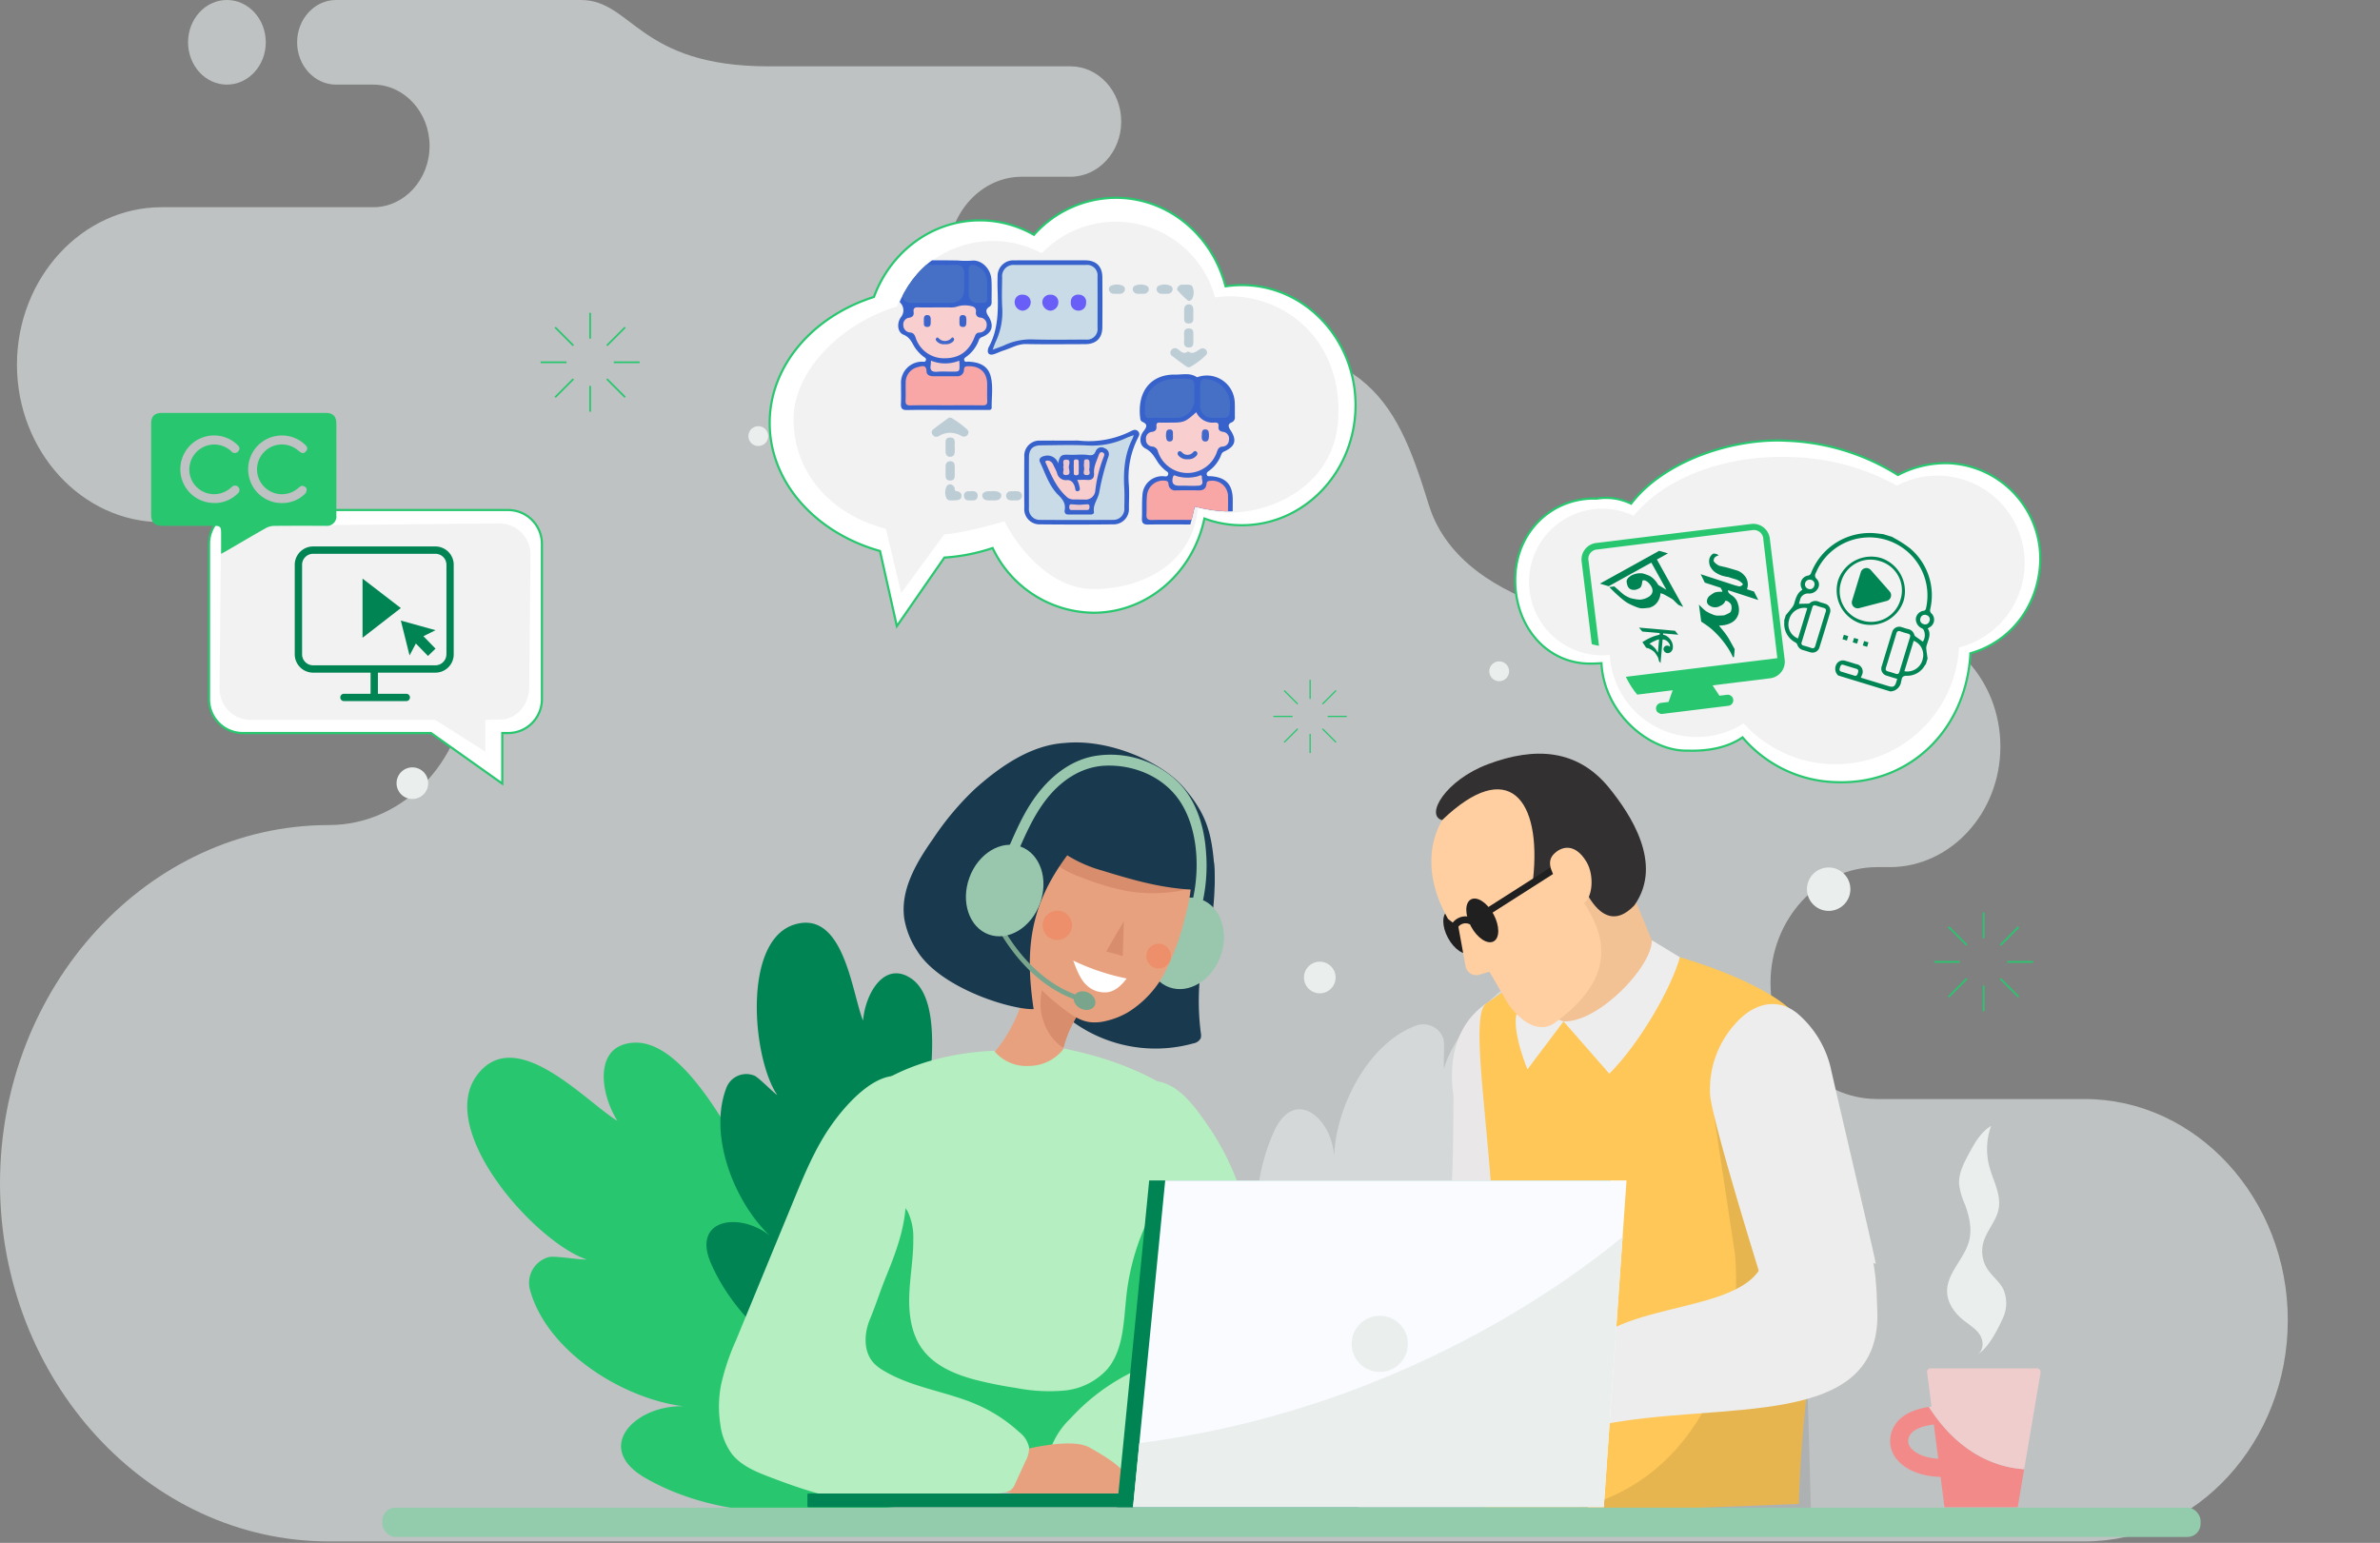 <svg xmlns="http://www.w3.org/2000/svg" xmlns:xlink="http://www.w3.org/1999/xlink" width="546" height="354" viewBox="0 0 546 354"><rect x="0" y="0" width="546" height="354" fill="#808080" stroke="none"/><defs><clipPath id="a"><path d="M107.742,21.938a19.01,19.01,0,0,0-28.4-16.53A50.3,50.3,0,0,0,56.065,0c-14.7,0-27.455,5.674-33.783,13.976a15.967,15.967,0,1,0-6.315,30.632,16.091,16.091,0,0,0,2.159-.149A19.01,19.01,0,0,0,47.8,58.34,26.933,26.933,0,0,0,94.084,40.182,19.018,19.018,0,0,0,107.742,21.938Z" transform="translate(18.343 0) rotate(16)" fill="#f6f6f6"/></clipPath><clipPath id="b"><rect width="46.088" height="46.088" fill="#008454"/></clipPath><clipPath id="c"><path d="M0,38.477C.093,32.8,7.4,21.06,15.912,18.506c3.616-9.3,11.421-15.114,22.006-15.114,4.293,0,10.744,2.377,14.271,4.285A24.86,24.86,0,0,1,70.188,0C81.693,0,89.529,11.182,87.7,22.528c5.124-1.1,15.189,5.275,15.189,19.032s2.7,27.921-18.795,22.785c-2.453,11.182-6.426,20.4-18.354,20.4-9.622,0-18.449-4.1-22.605-12.081-1.552-3.474-7.3-5-11.018-4.765h-6.47l-7.67-1.362C7.471,58.977.965,57.846,0,38.477Z" fill="#edf2ef"/></clipPath></defs><g transform="translate(-147.489 -742.513)"><path d="M1599.116,292.932h47.632c25.636,0,46.611,22.839,46.611,50.753h0c0,27.914-20.974,50.754-46.611,50.754H1243.987c-41.512,0-75.476-36.984-75.476-82.184h0c0-45.2,33.964-82.183,75.476-82.183h0c17.551,0,31.912-15.637,31.912-34.749h0c0-19.113-14.361-34.75-31.912-34.75h-38.408c-18.249,0-33.177-16.257-33.177-36.128h0c0-19.871,14.93-36.128,33.177-36.128h48.567c7.1,0,12.916-6.33,12.916-14.066h0c0-7.736-5.812-14.065-12.916-14.065h-8.561c-4.9,0-8.914-4.368-8.914-9.707h0c0-5.339,4.013-9.708,8.914-9.708h56.179c11.831,0,13.149,15.22,43.033,15.22h69.3c6.4,0,11.633,5.7,11.633,12.666h0c0,6.965-5.235,12.665-11.633,12.665h-11.17c-9.27,0-16.854,8.26-16.854,18.353h0c0,10.093,7.584,18.353,16.854,18.353h33.622c45.4,0,51.811,12.919,59.762,38.614s49.247,27.766,49.247,27.766h56.466c13.97,0,25.4,12.446,25.4,27.658h0c0,15.213-11.429,27.658-25.4,27.658h-2.907c-13.437,0-24.431,11.972-24.431,26.6h0c0,14.631,10.994,26.6,24.431,26.6ZM1220.568,60.184c4.923,0,8.915-4.345,8.915-9.707s-3.992-9.708-8.915-9.708-8.914,4.346-8.914,9.708S1215.644,60.184,1220.568,60.184Z" transform="translate(-1021.022 701.742)" fill="#eaefee" fill-rule="evenodd" opacity="0.6"/><g transform="translate(182.161 772)"><g transform="translate(0 15.891)"><path d="M-330.214,88.517l.65,5.045a5.654,5.654,0,0,1-4.037-1.593,1.52,1.52,0,0,1-.289-1.569C-333.479,89.223-331.817,88.713-330.214,88.517Z" transform="translate(742.709 199.817)" fill="none"/><g transform="translate(293.282 58.798) rotate(-14)"><path d="M120.241,25.561a21.972,21.972,0,0,0-21.818-21.7,23.536,23.536,0,0,0-11.5,3.113A51.426,51.426,0,0,0,61.2.009C48.909-.264,33.115,5.567,25.978,15.678a13.226,13.226,0,0,0-7.917-.88C8.114,14.8,0,22.637,0,33.377S7.308,52.7,17.255,52.7a28.921,28.921,0,0,0,3.192-.206c1.024,11.76,12.024,19.893,20.43,19.366,4.5,0,9.066-.922,12.515-3.479A29.073,29.073,0,0,0,75.343,77.9c16.565,0,29.285-12.828,29.627-30.624C113.872,44.455,120.241,36.084,120.241,25.561Z" transform="translate(21.471 0) rotate(16)" fill="#fff" stroke="#28c76f" stroke-width="0.5"/><g transform="translate(4.186 4.441)"><path d="M113.5,23.112A20.026,20.026,0,0,0,83.581,5.7,52.984,52.984,0,0,0,59.063,0C43.574,0,30.139,5.977,23.473,14.723a16.821,16.821,0,1,0-6.653,32.27,16.953,16.953,0,0,0,2.275-.157A20.027,20.027,0,0,0,50.356,61.46,28.373,28.373,0,0,0,99.115,42.33,20.035,20.035,0,0,0,113.5,23.112Z" transform="translate(19.324 0) rotate(16)" fill="#f2f2f2"/><g transform="translate(3.598 1.148)" clip-path="url(#a)"><g transform="translate(20.567 22.992) rotate(7)"><path d="M39.669,0H3.823A3.827,3.827,0,0,0,0,3.823V31.854a3.827,3.827,0,0,0,3.823,3.823H17.136l-1.274,2.548H14.1a1.274,1.274,0,1,0,0,2.548h15.29a1.274,1.274,0,0,0,0-2.548H27.63l-1.274-2.548H39.669a3.827,3.827,0,0,0,3.823-3.823V3.823A3.827,3.827,0,0,0,39.669,0Zm2.189,31.3L1.6,31.308V3.9A2.154,2.154,0,0,1,3.924,1.513L39.742,1.44a2.17,2.17,0,0,1,2.246,2.47Z" transform="translate(0)" fill="#28c76f"/><path d="M14.113,1.494V13.943L13.386,13l-.139-.428-.129-.408-.189-.707q-.05-.11-.1-.214t-.1-.214l-.637-1.056-.528-.807q-.1-.11-.214-.244a2.474,2.474,0,0,0-.264-.264A3.938,3.938,0,0,1,9.82,9.91a3.7,3.7,0,0,1-.832.378,3.019,3.019,0,0,1-.911.139l-.518-.03a1.455,1.455,0,0,1-.588-.179q-.508-.2-.916-.393A4.708,4.708,0,0,1,5.328,9.4a6.957,6.957,0,0,1-.742-.8q-.453-.548-1.041-1.394a6.785,6.785,0,0,1-.533-1Q2.719,5.567,2.38,4.6T1.823,2.888Q1.6,2.141,1.494,1.733l1.076.418.847,2.34q.08.209.2.463a4.354,4.354,0,0,0,.319.553l-.01-.01.528.747-.01-.02a11.186,11.186,0,0,0,1.046.921,7.773,7.773,0,0,0,.866.583l-.01-.01a5.128,5.128,0,0,0,.866.264,4.473,4.473,0,0,0,.926.095,2.3,2.3,0,0,0,.827-.134,1.567,1.567,0,0,0,.578-.373A1.489,1.489,0,0,0,9.88,7a2.255,2.255,0,0,0,.11-.717A3.778,3.778,0,0,0,9.9,5.478a2.928,2.928,0,0,0-.234-.687,1.64,1.64,0,0,0-.344-.478.592.592,0,0,0-.4-.179q-.09,0-.309.309a3.082,3.082,0,0,1-.6.652.94.94,0,0,1-.563.224,3.635,3.635,0,0,1-.822-.085,1.692,1.692,0,0,1-.622-.274l.01.01a1.4,1.4,0,0,1-.737-1.275,3.767,3.767,0,0,1,.289-1.1.817.817,0,0,1,.254-.339,1.618,1.618,0,0,1,.388-.229A2.028,2.028,0,0,1,6.668,1.9a2.935,2.935,0,0,1,.473-.04,4.27,4.27,0,0,1,2.639.9l.349.369.428.5a3.412,3.412,0,0,1,.448.662,4.306,4.306,0,0,1,.309.767,5.692,5.692,0,0,1,.179.832,6.191,6.191,0,0,1,.06.857q.159.289.289.513t.254.433q.124.209.254.433t.3.513V1.494H1.464L0,0H15.527l1.484,1.494Z" transform="translate(3.555 9.361) rotate(-22)" fill="#008454"/><path d="M7.095,7.064l.134.32a1.141,1.141,0,0,1,.129.129,1.141,1.141,0,0,0,.129.129q.134.052.258.108T8,7.858h-.01l.474.124a3.292,3.292,0,0,1,1.846,1.464l-.01-.01a3.926,3.926,0,0,1,.773,2.258l-.031.217a2.708,2.708,0,0,1-.227,1.005,3.453,3.453,0,0,1-.639.975,5,5,0,0,1-1.047.856,6.481,6.481,0,0,1-1.449.66,1.579,1.579,0,0,0,.129.113,1.579,1.579,0,0,1,.129.113q.969.588,1.7,1.114a12.252,12.252,0,0,1,1.186.949l1.918,1.774.412,1.774-.227.1a14.9,14.9,0,0,0-2.052-1.9A22.941,22.941,0,0,0,8.466,17.82q-.732-.412-1.32-.7t-1.021-.459q-.433-.175-1.083-.382t-1.557-.454L1.774,12.261q.588.33,1.109.577a7.8,7.8,0,0,0,.975.392l-.01-.01.918.175.9.072a2.969,2.969,0,0,0,1.176-.175l1.124-.423a4.316,4.316,0,0,0,.454-.356,9.145,9.145,0,0,0,.67-.665l-.01.021A.884.884,0,0,0,9.24,11.3a2.192,2.192,0,0,0-.057-.48,2.109,2.109,0,0,0-.191-.51,1.1,1.1,0,0,0-.619-.6,1.684,1.684,0,0,0-.7-.217,1.617,1.617,0,0,0-.392.052,1.823,1.823,0,0,1-.139.665,2.286,2.286,0,0,1-.376.593l-.516.516a2.312,2.312,0,0,1-1.964.459,2.349,2.349,0,0,1-.552-.2,1.188,1.188,0,0,1-.505-.846l.01.01A1.607,1.607,0,0,1,3.568,9.5l.309-.433L4.3,8.569a2.652,2.652,0,0,1,.469-.294A5.894,5.894,0,0,1,5.62,7.93a1.6,1.6,0,0,0,.361-.124,1.126,1.126,0,0,0-.309-.4h.01L5.3,7.064H1.5L0,5.517H8.425l.227-.031.588-.031a.882.882,0,0,0,.325-.165,1.174,1.174,0,0,0,.284-.33l-.01.031a.57.57,0,0,1,.052-.113.57.57,0,0,0,.052-.113q-.031-.155-.629-.382a2.941,2.941,0,0,0-.675-.18,4.7,4.7,0,0,0-.645-.046l-1.031.021H6.208l-.588.1a1.937,1.937,0,0,0-.516.041H4.733a5.869,5.869,0,0,1-1.624-.232,3.439,3.439,0,0,1-1.418-.8V3.3a1.939,1.939,0,0,1-.335-.366,3.069,3.069,0,0,1-.469-.98,1.89,1.89,0,0,1-.072-.5,2.13,2.13,0,0,1,.036-.423,1.66,1.66,0,0,1,.1-.32A1.387,1.387,0,0,1,1.072.433,1.532,1.532,0,0,1,1.279.155L1.485.062,1.887,0h.247l.485.124a2.145,2.145,0,0,0-.6.541,1.028,1.028,0,0,0-.211.552l.072.505a1.4,1.4,0,0,0,.217.155q.165.1.361.217l.732.227.351.031L5.27,2.2l2.207-.062a3.655,3.655,0,0,1,2.073.516,3.107,3.107,0,0,1,.629.443,2.927,2.927,0,0,1,.474.567l-.01-.01a2.947,2.947,0,0,1,.526,1.712l-.01.155H12.87l1.537,1.547Z" transform="translate(29.082 5.026) rotate(25)" fill="#008454"/><path d="M5.655.834v.322a.062.062,0,0,0,.019,0,.062.062,0,0,1,.019,0,1.674,1.674,0,0,1,.714.181,3.442,3.442,0,0,1,.748.492,2.96,2.96,0,0,1,.728.956A2.716,2.716,0,0,1,8.14,3.959a1.409,1.409,0,0,1-.095.523,1.315,1.315,0,0,1-.253.411,1.162,1.162,0,0,1-.367.27,1.033,1.033,0,0,1-.442.1,1.012,1.012,0,0,1-.773-.395l-.15-.256-.033-.245.033-.228a.8.8,0,0,1,.07-.175.916.916,0,0,1,.1-.142l.228-.211.417-.067a.86.86,0,0,1,.589.228l.017.022q-.011-.1-.031-.209a1.628,1.628,0,0,0-.047-.2,1.322,1.322,0,0,0-.406-.606,1.963,1.963,0,0,0-.234-.2A2.621,2.621,0,0,0,6.5,2.413a1.758,1.758,0,0,0-.373-.136,1.69,1.69,0,0,0-.4-.047l-.089.006V7.673l-.389-.406-.206-.6A1.332,1.332,0,0,0,4.854,6.3q-.145-.211-.373-.484a2.532,2.532,0,0,0-.823-.778l-.345-.2.006.006Q3.208,4.8,3.1,4.748t-.22-.095a2.9,2.9,0,0,0-.823-.183l-.99-1.223q.284-.211.612-.442t.712-.47q.345-.211.642-.375t.553-.275q.234-.106.548-.225t.714-.253V.834h-4L0,0H8.3l.812.834ZM4.826,2.285a3.51,3.51,0,0,0-.375.133,3.416,3.416,0,0,0-.32.156l-.7.395q-.111.078-.225.153t-.22.153q-.05.033-.083.058l-.061.047-.061.047L2.7,3.492q.167.072.311.139a1.474,1.474,0,0,1,.245.139H3.247l.106.067.106.072.145.1.172.133q.145.117.311.27a2.457,2.457,0,0,1,.311.348L4.6,5.04q.111.153.222.314Z" transform="matrix(0.978, 0.208, -0.208, 0.978, 11.215, 20.47)" fill="#008454"/></g></g><g transform="translate(76.752 22.582) rotate(31)"><rect width="45.361" height="45.361" fill="none"/><g transform="translate(5.671 5.67)"><path d="M33.015,22.117a2.864,2.864,0,0,1-.076-.978c-.016-1.223.23-2.506-.915-3.429.151-.173.237-.268.319-.367a1.991,1.991,0,0,0-.535-3.2.916.916,0,0,1-.517-.811,14.09,14.09,0,0,0-8.468-12A25.807,25.807,0,0,0,18.648.137c-.19-.052-.382-.092-.574-.137H15.947C15.3.12,14.648.227,14,.362A14.431,14.431,0,0,0,2.723,13.334a.876.876,0,0,1-.511.808,2,2,0,0,0-.539,3.2c.083.1.17.194.251.286-.964,1.1-.861,2.407-.858,3.707a3.718,3.718,0,0,1-.346,1.223C.5,23.153.242,23.733,0,24.32v1.329a.567.567,0,0,1,.108.161,4.832,4.832,0,0,0,3.91,3.864.983.983,0,0,1,.508.363,1.814,1.814,0,0,0,1.6.779c.575-.017,1.152.006,1.727-.008a1.655,1.655,0,0,0,1.692-1.676q.022-4.152,0-8.3a1.647,1.647,0,0,0-1.7-1.669c-.465-.013-.931.022-1.394-.007a1.931,1.931,0,0,0-1.994.9.49.49,0,0,1-.25.2c-.682.231-1.368.449-2.074.678-.008-.158-.023-.331-.025-.5,0-.31-.021-.622.006-.93a1.915,1.915,0,0,1,1.364-1.461,2.263,2.263,0,0,0,1.781-1.764,1.8,1.8,0,0,0-.91-1.984c-.7-.378-.682-.856-.565-1.463.05-.26.061-.528.11-.789a13.326,13.326,0,0,1,26.4,1.244c.024.331.053.606-.344.818a2.074,2.074,0,0,0-1.2,2.169,2.307,2.307,0,0,0,1.981,1.793.939.939,0,0,1,.5.23,2.775,2.775,0,0,1,.622,2.633c-.68-.224-1.327-.429-1.968-.653a.724.724,0,0,1-.357-.258,1.834,1.834,0,0,0-1.816-.855c-.508.029-1.018,0-1.528.005a1.668,1.668,0,0,0-1.715,1.721q-.014,4.085,0,8.171a1.66,1.66,0,0,0,1.744,1.758c.813.011,1.626,0,2.507,0,0,.261,0,.544,0,.827-.006,1.02-.326,1.338-1.357,1.341-1.262,0-2.524,0-3.786,0H20.661c.021-.249.043-.423.05-.6a1.742,1.742,0,0,0-1.979-2.059c-.908,0-1.816-.017-2.723.005a1.7,1.7,0,0,0-1.642,1.6,2.074,2.074,0,0,0,1.182,2.1H28.041a2.567,2.567,0,0,0,1.71-2.927c-.012-.109.012-.222-.006-.33-.128-.742.143-1.072.914-1.3a4.622,4.622,0,0,0,3.2-3.4c.041-.143.1-.279.158-.418V24.32C33.681,23.587,33.31,22.867,33.015,22.117ZM5.921,20.179c.619.008,1.239.02,1.857-.005.538-.022.76.192.752.738-.019,1.371-.006,2.742-.006,4.113,0,1.327-.016,2.653.008,3.979.01.562-.179.82-.766.791-.617-.03-1.238-.011-1.857,0a.527.527,0,0,1-.611-.6q0-4.212,0-8.424C5.3,20.342,5.516,20.174,5.921,20.179Zm-1.68,1.148V28.6a3.432,3.432,0,0,1-3.192-3.329A3.562,3.562,0,0,1,4.241,21.327Zm.031-5.373A1.006,1.006,0,0,1,3.2,17.029a1.082,1.082,0,0,1-.055-2.164A1.014,1.014,0,0,1,4.272,15.954Zm26.521,1.073a1,1,0,0,1-1.044-1.1A1.021,1.021,0,0,1,30.9,14.866,1,1,0,0,1,31.911,16,1,1,0,0,1,30.792,17.027ZM19.015,32.982c-.485-.019-.971,0-1.456,0-.507,0-1.015-.012-1.522,0-.616.017-.643-.379-.644-.838,0-.438.035-.805.61-.8,1.015.008,2.03.014,3.045,0,.613-.009.644.372.65.835C19.7,32.664,19.6,33.005,19.015,32.982Zm9.062-3.191c-.641-.009-1.283-.014-1.924,0-.485.009-.666-.22-.662-.689.013-1.371,0-2.742,0-4.113,0-1.349.017-2.7-.008-4.046-.011-.582.224-.8.789-.768.6.028,1.194.014,1.791,0,.433-.007.661.164.661.622q-.006,4.178,0,8.358C28.728,29.6,28.515,29.8,28.076,29.791Zm1.7-1.137v-7.3a3.478,3.478,0,0,1,3.193,3.295A3.61,3.61,0,0,1,29.778,28.654Z" transform="translate(0 0)" fill="#008555"/><path d="M15.739,7.846A8.024,8.024,0,0,0,7.929,0,8.013,8.013,0,0,0,0,7.809a8.021,8.021,0,0,0,7.809,7.93A8.012,8.012,0,0,0,15.739,7.846ZM.763,7.814A6.976,6.976,0,0,1,7.836.763a6.969,6.969,0,0,1,7.14,7.073,6.975,6.975,0,0,1-7.163,7.141A6.969,6.969,0,0,1,.763,7.814Z" transform="translate(9.141 5.382)" fill="#008555"/><path d="M1.054,0H0V1.06H1.054Z" transform="translate(14.054 24.721)" fill="#008555"/><path d="M0,1.061H1.035V0H0Z" transform="translate(16.505 24.722)" fill="#008555"/><path d="M1.042,1.061V0H0V1.061Z" transform="translate(18.92 24.735)" fill="#008555"/><path d="M7.618,3.629,2.049.2A1.344,1.344,0,0,0,0,1.347V8.2A1.345,1.345,0,0,0,2.049,9.347L7.618,5.919A1.344,1.344,0,0,0,7.618,3.629Z" transform="translate(13.568 8.501)" fill="#008555"/></g></g></g></g><g transform="translate(0 49.359)"><path d="M-305.262,24.762h-60.863a7.753,7.753,0,0,0-7.748,7.752V68.176a7.753,7.753,0,0,0,7.748,7.752h43.171L-306.6,87.537V75.929h1.337a7.753,7.753,0,0,0,7.752-7.752V32.514A7.753,7.753,0,0,0-305.262,24.762Z" transform="translate(387.16 -2.477)" fill="#fff" stroke="#28c76f" stroke-width="0.5"/><path d="M-309.488,24.946-366,25.49a7.149,7.149,0,0,0-7.265,7.023L-373.559,63a7.149,7.149,0,0,0,7.264,7.023h42.216l11.483,7.272V70.023l3.339-.082c4.013,0,6.746-3.608,6.746-7.486l.289-30.486A7.15,7.15,0,0,0-309.488,24.946Z" transform="translate(389.254 0.416)" fill="#f2f2f2"/><path d="M543.063,168.264c0-1.756.005-3.295,0-4.833-.006-1.366-.24-1.6-1.58-1.606-3.976,0-7.953,0-11.93,0-1.76,0-2.535-.773-2.536-2.522q-.006-10.464,0-20.928c0-1.691.772-2.448,2.487-2.449q18.754,0,37.509,0c1.716,0,2.483.755,2.484,2.45q.008,10.515,0,21.029a2.149,2.149,0,0,1-2.437,2.418c-3.943.008-7.886-.019-11.828.026a4.1,4.1,0,0,0-1.89.5c-3.05,1.717-6.064,3.5-9.091,5.26C543.932,167.791,543.608,167.963,543.063,168.264Zm-1.538-11.682a7.048,7.048,0,0,0,.707,0,7.535,7.535,0,0,0,4.659-2.183,1.01,1.01,0,1,0-1.347-1.5c-.234.192-.462.394-.706.573a5.741,5.741,0,0,1-6.709.029,5.639,5.639,0,0,1-2.1-6.271,5.71,5.71,0,0,1,9.383-2.494,1,1,0,0,0,1.593-.006c.472-.546.259-1.069-.222-1.5a9.844,9.844,0,0,0-1.019-.825,7.747,7.747,0,1,0-4.24,14.186Zm15.511.027a7.363,7.363,0,0,0,5.29-2.138,1.435,1.435,0,0,0,.327-1.215,1.255,1.255,0,0,0-1-.6c-.334,0-.69.363-1,.611a5.707,5.707,0,1,1-.048-8.831c.628.5,1.267,1.136,1.963.244s-.191-1.366-.721-1.889a2.1,2.1,0,0,0-.242-.183,7.749,7.749,0,0,0-11.932,8.719A7.687,7.687,0,0,0,557.036,156.61Z" transform="translate(-527.012 -135.923)" fill="#28c76f"/><g transform="translate(27.664 25.362)" clip-path="url(#b)"><g transform="translate(5.283 5.282)"><path d="M32.266.3H4.206A4.207,4.207,0,0,0,0,4.506v20.54a4.207,4.207,0,0,0,4.206,4.206H17.395V34.1H11.288a.841.841,0,0,0,0,1.682h14.3a.841.841,0,0,0,0-1.682h-6.51V29.252H32.266a4.207,4.207,0,0,0,4.206-4.206V4.506A4.207,4.207,0,0,0,32.266.3Zm2.523,24.746a2.531,2.531,0,0,1-2.523,2.523H4.206a2.531,2.531,0,0,1-2.523-2.523V4.506A2.531,2.531,0,0,1,4.206,1.983H32.274A2.53,2.53,0,0,1,34.8,4.506v20.54Zm0,0" transform="translate(0 -0.301)" fill="#008454"/><path d="M3558.794-350.486l2,8.009,1.449-2.743,2.779,2.857,1.729-1.681-2.779-2.857,2.779-1.372Z" transform="translate(-3534.456 367.487)" fill="#008454"/><path d="M-4694.984-2787.363v13.575l8.785-6.812-8.785-6.764" transform="translate(4710.537 2794.735)" fill="#008454"/></g></g></g><g transform="translate(72.522 114.539)"><g transform="translate(0 0)"><g transform="translate(0 51.791)"><path d="M-427.414,97.836c-1.577-2.305-6.307-7.98-5.164-10.536,2.462-5.5,22.056-9.466,40.16,11.815" transform="translate(487.288 26.383)" fill="#0e77ff"/><path d="M-351.461,157.6c-19.592,2.5-42.722,4.529-61.269-6.08-12.29-7.028-2.2-16.9,8.787-16.475-13.867-1.666-31.47-12.528-35.336-26.818a6.12,6.12,0,0,1,4.368-7.422c1.331-.358,7.338.689,8.664.548-11.86-4.018-34.8-29.765-25.038-42.445,8.917-11.586,24.954,6.354,32.086,10.638-4.044-6.419-5.477-17.467,3.819-17.934,13.314-.666,25.964,28.729,31.687,37.785.243-3.777-.06-13.778,3.3-15.548,7.216-3.809,31.42,8.33,32.95,46.139C-347.177,126.634-345.144,147.343-351.461,157.6Z" transform="translate(453.644 -24.087)" fill="#28c76f"/><path d="M-395.093,152.353c-13.776-7.722-29.6-17.428-36.472-33.076-4.548-10.366,6.631-11.907,13.494-6.4-8.119-7.675-14.256-23.033-9.938-34.055a4.895,4.895,0,0,1,6.341-2.689c1.026.4,4.386,3.937,5.3,4.477-5.707-8.228-8.187-35.691,4.122-39.192,11.244-3.2,13.006,15.966,15.551,22.114.457-6.051,4.8-13.831,10.99-9.706,8.873,5.91,3,30.82,2.37,39.362,1.955-2.31,6.521-8.878,9.521-8.419,6.451.989,16.222,20.313-.8,45.332C-377.6,134.5-386.149,148.774-395.093,152.353Z" transform="translate(487.502 -41.061)" fill="#008454"/><path d="M-370.568,129.043c-3.4-15.423-6.67-33.7.446-49.232,4.717-10.291,13.3-2.968,13.755,5.819.331-11.165,7.719-25.965,18.822-30.068a4.894,4.894,0,0,1,6.226,2.945c.379,1.036-.024,5.895.183,6.941,2.349-9.735,21.213-29.849,32.011-22.986,9.865,6.273-3.271,20.331-6.171,26.32,4.822-3.683,13.518-5.615,14.557,1.754,1.485,10.557-21.018,22.74-27.821,27.946,3.026-.076,10.97-1.034,12.62,1.512,3.55,5.474-4.381,25.623-34.384,29.551C-345.6,130.236-361.948,133.343-370.568,129.043Z" transform="translate(555.234 -31.978)" fill="#eaefee" opacity="0.5"/></g><g transform="matrix(0.94, 0.342, -0.342, 0.94, 116.749, 0)"><path d="M21.13,0a56.485,56.485,0,0,1,4.153,13.337c.723,4.477.971,9.038,2.083,13.434a57.884,57.884,0,0,0,4.391,11.168,2.4,2.4,0,0,1,.324,1.036,2.33,2.33,0,0,1-1.193,1.676A32.323,32.323,0,0,1,0,44.33" transform="translate(43.078 16.991)" fill="#18394e"/><ellipse cx="8.623" cy="10.722" rx="8.623" ry="10.722" transform="translate(55.747 25.989)" fill="#98c7ad"/><path d="M16.037,9.568c-.815,4.584-1.488,9.784,1.357,13.468.624.807,1.436,1.6,1.48,2.616.057,1.337-1.219,2.318-2.415,2.916a19.062,19.062,0,0,1-15.06.781,2.475,2.475,0,0,1-1.083-.66c-.608-.754-.217-1.861.157-2.754A33.185,33.185,0,0,0,.209,0" transform="translate(30.824 50.487)" fill="#e8a17e"/><path d="M10.212,3.477a27.257,27.257,0,0,0-.966,9.612.413.413,0,0,1-.057.324c-.1.112-.287.068-.431.016a13.314,13.314,0,0,1-3.052-1.4A13.6,13.6,0,0,1,1.5,7.289,14.041,14.041,0,0,1,.041,0" transform="translate(37.057 55.243)" fill="#d88d6c"/><path d="M36.535,0c3.266,3.647,4.028,8.839,4.456,13.718a56.353,56.353,0,0,1,0,12.912,23.548,23.548,0,0,1-4.871,11.813,18.081,18.081,0,0,1-4.067,3.6,10.4,10.4,0,0,1-3.414,1.522c-2.329.5-4.736-.17-7-.9-5.161-1.673-10.476-3.937-13.664-8.328C3.822,28.612,1.078,13.549,0,6.56" transform="translate(21.33 17.615)" fill="#e8a17e"/><path d="M37.8.426A35.042,35.042,0,0,1,20.684,8.448a60.3,60.3,0,0,1-11.069.538,19,19,0,0,1-4.127-.4A7.562,7.562,0,0,1,.826,5.443,5.1,5.1,0,0,1,.752,0" transform="translate(26.571 21.63)" fill="#d88d6c"/><path d="M22.7,2.969c9.2-4.448,22.529-3.527,29.228.305S61.4,10.537,64.9,18.526c.209.478,1.418,3.415,1.235,3.9a1.408,1.408,0,0,1-.9.937c-8.273,3.156-15.546,3.725-24.388,4.164a30.749,30.749,0,0,1-8.8-.546c-4.057,13.585-1.942,23.323,4.811,35.788-4.4,1.853-21.49,2.919-29.624-3.381a19.51,19.51,0,0,1-5.289-5.876C-1.288,47.612.1,40.332,1.86,33.834A65.52,65.52,0,0,1,7.027,19.755C10.679,12.981,15.639,6.021,22.7,2.969" transform="translate(0 0)" fill="#18394e"/><path d="M12.927,0c-.591,1.759-1.271,3.379-2.887,4.377a5.979,5.979,0,0,1-5.469.1C2.846,3.7,1.207,1.746,0,.33A51.883,51.883,0,0,0,12.927,0" transform="translate(41.596 48.876)" fill="#fff"/><path d="M1.43,0,3.92,7.627,0,7.945" transform="translate(47.983 36.711)" fill="#d88d6c"/><circle cx="3.369" cy="3.369" r="3.369" transform="translate(32.028 39.484)" fill="#f27b53" opacity="0.45"/><circle cx="2.84" cy="2.84" r="2.84" transform="translate(56.801 38.703)" fill="#f27b53" opacity="0.45"/><g transform="translate(21.15 45.861)"><g transform="translate(23.254 8.825)"><ellipse cx="2.026" cy="2.592" rx="2.026" ry="2.592" transform="translate(0 4.034) rotate(-84.487)" fill="#7aa58d"/></g><g transform="translate(0 0)"><path d="M21.339,11.492a25.958,25.958,0,0,0,3.506.1L24.8,10.476C11.3,11.014.919.11.817,0L0,.765C.1.869,9.082,10.309,21.339,11.492Z" fill="#7aa58d"/></g></g><g transform="translate(12.706 0.55)"><g transform="translate(5.997 0)"><path d="M43.843,25.925c-1.005-7.565-4.691-15.9-10.729-20.177C27.7,1.918,20.468,1.673,14.508,4.132,9.37,6.249,5.971,10.972,4.3,16.475c-1.428,4.689-1.619,9.5-1.95,14.374-.11,1.608-2.451,1.619-2.342,0C.32,26.215.494,21.6,1.674,17.088c1.538-5.866,4.683-11.251,9.779-14.2A22.219,22.219,0,0,1,31.824,2.1c5.1,2.514,8.821,7.414,11.186,12.771A38.724,38.724,0,0,1,46.1,25.254c.211,1.585-2.044,2.269-2.256.671Z" transform="translate(0)" fill="#98c7ad"/></g><ellipse cx="8.623" cy="10.722" rx="8.623" ry="10.722" transform="translate(0 28.212)" fill="#98c7ad"/></g></g><g transform="translate(57.746 80.657)"><path d="M-377.454,52.623c-11.293.478-23.513,3.887-31.781,11.6a5.8,5.8,0,0,0-1.692,2.274,6.7,6.7,0,0,0,.433,4.093,83.527,83.527,0,0,1,.747,47.729c-1.154,4.065-2.624,8.082-3.02,12.288s.439,8.761,3.347,11.826a15.828,15.828,0,0,0,4.441,3.12c9.04,4.568,19.655,4.4,29.776,3.978,6.242-.258,12.544-.585,18.55-2.292s11.776-4.934,15.426-10c3.767-5.229,4.944-11.87,5.425-18.295,1.086-14.593-.893-29.228-1.167-43.857-.081-4.258.008-8.641,1.668-12.562-7.712-5.331-16.927-8.57-26.121-10.4a10.14,10.14,0,0,1-8.03,3.994,9.639,9.639,0,0,1-8-3.49" transform="translate(440.544 -52.119)" fill="#b5eec0"/><path d="M-409.89,108.74c.366-4.208-2.621-9.074-1.556-13.139,2.7-10.33,7.8-20.378,6.706-31.047a12.134,12.134,0,0,1,5.615,4.989,13.723,13.723,0,0,1,1.258,6.211c.047,4.263-.747,8.492-.916,12.752s.365,8.751,2.764,12.238c2.77,4.028,7.545,6.059,12.2,7.307a92.592,92.592,0,0,0,9.531,1.919,39.288,39.288,0,0,0,11.116.593,15.236,15.236,0,0,0,9.81-4.9c3.848-4.576,3.733-11.22,4.425-17.214A53.853,53.853,0,0,1-343.115,69.6a11.186,11.186,0,0,1,3.67-4.54l.013-.008c.572,10.685,6.756,21.905,6.022,32.564-.441,6.427-6.939,12.528-10.416,17.754-3.37,5.07-8.7,8.3-14.246,10s-11.369,2.031-17.13,2.292c-9.346.42-19.148.59-27.5-3.978a14.734,14.734,0,0,1-4.1-3.12C-409.482,117.5-410.255,112.946-409.89,108.74Z" transform="translate(442.449 -32.092)" fill="#28c76f"/><path d="M-369.6,54.992c-3.488,15.507-.483,33.8,3.391,49.219,1.151,4.579.909,9.6-.734,11.928-1.7,2.412-4.631,3.851-7.309,5.085a47.63,47.63,0,0,0-15.306,11.2,17.929,17.929,0,0,0-4.472,6.832,8.434,8.434,0,0,0,1.167,7.816,9.093,9.093,0,0,0,7.069,2.859,34.531,34.531,0,0,0,7.745-1.329,81.317,81.317,0,0,1,13.032-1.953c3.8-.258,7.66-.256,11.311-1.326a21.724,21.724,0,0,0,12.4-9.894,25.949,25.949,0,0,0,3.232-15.648,54.122,54.122,0,0,0-1.778-8.516c-3.12-11.612-7.419-21.777-11.359-33.136a60.32,60.32,0,0,0-7.416-13.914c-2.84-4.015-6.122-8.393-10.972-9.22" transform="translate(470.14 -47.492)" fill="#b5eec0"/><path d="M-392.549,88.085s10.38-2.577,14.264-.352,9.782,5.472,9.607,9.6l0,1.694s-27.828.812-30.089-1.694" transform="translate(463.244 3.781)" fill="#e8a17e"/><path d="M-383.783,54.545c-5.093.59-10.661,6.524-14.186,11.656s-5.923,10.933-8.294,16.689l-13.316,32.321a53.057,53.057,0,0,0-3.428,10.259,26.546,26.546,0,0,0-.149,8.949,14.424,14.424,0,0,0,2.639,6.79c2.146,2.731,5.534,4.119,8.779,5.354,6.85,2.6,13.878,5.046,21.19,5.55a81.893,81.893,0,0,0,8.659-.013c7.97-.29,15.976-.585,23.821-2.039a3.626,3.626,0,0,0,1.6-.577,3.712,3.712,0,0,0,.982-1.465l2.365-5.174a6.258,6.258,0,0,0,.807-3.033,5.792,5.792,0,0,0-2.2-3.532,34.908,34.908,0,0,0-9.385-6.2c-7.067-3.172-15.139-3.965-21.78-7.954a10.3,10.3,0,0,1-2.232-1.7c-2.449-2.6-2.3-6.785-.929-10.079s2.334-6.44,3.684-9.748c3-7.351,4.5-12.149,4.66-18.433.235-8.946-.436-19.138-3.292-27.62" transform="translate(423.464 -48.212)" fill="#b5eec0"/></g></g><g transform="translate(207.444 13.005)"><path d="M469.107,32.875c1.437,2.662,1.443,5.444.018,6.213s-3.751-.76-5.188-3.419-1.443-5.444-.015-6.213S467.67,30.216,469.107,32.875Z" transform="translate(-446.385 6.611)" fill="#212020"/><g transform="translate(0 0)"><path d="M472.991,112.273a13.285,13.285,0,0,0,3.487-.591c11.087-3.579,13.829-21.959,14.5-29.686.086-1.259.154-2.228.172-2.813.025-.394.025-.612.025-.612,2.348-3.083-18.4-42.882-19.424-42.322-6.148,4.287-8.758,11.737-7.425,21.159.006.194.015,12.411-.317,18.605-.009.422-.049.862-.065,1.3,0,0-.117.877-.252,2.342-.452,5.287-1.191,18.387,1.816,26.274C466.953,109.79,469.308,112.4,472.991,112.273Z" transform="translate(-445.527 21.125)" fill="#e9e7e7"/><path d="M498.015,53.247c-.058.046-14.9,1.589-16.143,2.7C468.27,68.255,470.3,87.9,457.5,109.329c6.751,3.869,10.629.51,16.076,4C479.93,105.918,507.576,81.871,498.015,53.247Z" transform="translate(-457.503 56.447)" fill="#ededed"/><path d="M469.5,160.915l13.438-.514,57.068-2.194c-.049-2.373.813-19.574,2.194-27.191V131c1.554-8.349,3.48-18.974,4.758-30.019.092-.929.2-1.856.308-2.782,2.2-21.227,1.68-43.359-8.9-53.188-.212-.212-.458-.422-.7-.646a.08.08,0,0,1-.065-.034C529.4,37.4,512.7,32.78,512.7,32.78l-29.628.194-3.511,2.462L471.832,40.9,468.6,43.212h-.034a1.025,1.025,0,0,0-.372.231c-2.8,2.308-.929,16.91.637,34.825.351,4.077.689,8.318.96,12.638a4.642,4.642,0,0,1,.018.5C470.924,112.811,458.634,151.689,469.5,160.915Z" transform="translate(-441.967 13.932)" fill="#fec757"/><path d="M498.432,46.013l-8.222-20.128A130.938,130.938,0,0,1,469.3,26.934s1.292,18.341,1.366,25.8C469.976,66.985,487.369,64.486,498.432,46.013Z" transform="translate(-432.993 -0.391)" fill="#f2c194"/><path d="M479.228,43.343l-8.281,10.989C469.6,51,467.741,45.4,468.387,41.82l6.468-7.038C474.385,38.869,474.908,42.02,479.228,43.343Z" transform="translate(-435.168 18.09)" fill="#ededed"/><path d="M471.821,50.144l10.5,11.992c7.068-7.035,14.371-19.978,16.186-26.717l-6.425-3.911C492.134,37.567,479.88,50.418,471.821,50.144Z" transform="translate(-427.761 11.289)" fill="#ededed"/><g transform="translate(13.738)"><path d="M462.545,46.18a24.877,24.877,0,0,0,.892,3.1c.175.486.372,1.009.585,1.511.015.037.034.052.034.071v.018c.5,1.126,1.062,2.274,1.714,3.456.28.24.578.465.84.655a18.224,18.224,0,0,0,1.542,1.123l1.662,9.1a2.487,2.487,0,0,0,3.237,1.914l2.225-.643c.492.763,1.8,3.022,2.819,4.791.742,1.3,1.323,2.326,1.323,2.326a17.731,17.731,0,0,0,2.142,2.634c2.4,2.406,5.742,4.179,8.866,1.859.191-.142.363-.28.554-.422a1.309,1.309,0,0,0,.258-.212c6.034-4.622,9.158-9.275,9.632-14.192.409-3.976-.945-8.13-3.884-12.574-.3-.468-.615-.917-.948-1.388a11.455,11.455,0,0,1,1.474-.985c.329-.212.677-.422,1.04-.634,2.813-1.622,6.25-3.422,6.724-5.742a3.046,3.046,0,0,0,.009-.975c-.816-4.961-1.908-6.678-4.41-11.121-12.675-19.433-22.35-9.767-29.693-5.311a21.139,21.139,0,0,0-6.712,7.1,18.468,18.468,0,0,0-2.486,8.9A20.607,20.607,0,0,0,462.545,46.18Z" transform="translate(-461.967 -16.437)" fill="#ffcfa1"/><path d="M507.814,52.409c-8.527,8.946-13.389-8.841-13.389-8.841s-7.779,1.785-9.841,2.828c2-18.417-5.7-28.142-20.87-13.546-3.963-1.086.76-9.173,10.524-12.835,10.869-4.08,20.652-3.471,27.917,5.582C506.724,31.29,514.627,42.793,507.814,52.409Z" transform="translate(-461.255 -17.6)" fill="#323031"/><path d="M470.822,32.021c1.437,2.662,1.443,5.444.015,6.213s-3.748-.76-5.185-3.422-1.443-5.441-.016-6.21S469.385,29.362,470.822,32.021Z" transform="translate(-456.56 4.837)" fill="#212020"/><rect width="20.965" height="1.595" transform="translate(12.409 35.61) rotate(-32.531)" fill="#212020"/><path d="M479.157,27.821c1.874,3.114,1.413,8.287-.622,9.515s-3.779-1.286-5.687-4.379c-1.262-2.046-3.1-4.807-1.256-6.8C473.2,24.408,476.406,23.254,479.157,27.821Z" transform="translate(-443.59 -3.026)" fill="#ffcfa1"/><path d="M464.893,33.109l-1.573-.265a3.738,3.738,0,0,1,5.361-2.723l-.714,1.425a2.145,2.145,0,0,0-3.074,1.563Z" transform="translate(-459.157 7.602)" fill="#212020"/></g><path d="M472.061,135.553l56-.366c-.548-21.612-1.766-64.133-3.659-87.028l-18.66-3.791L510.668,77C512.878,102.334,500.317,130.386,472.061,135.553Z" transform="translate(-427.262 38.001)" fill="#1d1d1b" opacity="0.1"/><g transform="translate(46.633 57.448)"><path d="M494.218,98.313s-10.924-35.072-11.426-41.189a22.373,22.373,0,0,1,5.967-16.546c4-4.453,9.395-5.911,14.023-2.182a23.466,23.466,0,0,1,7.6,12.217c3.576,15.774,10.484,44.716,10.4,45.294C511.6,91.171,494.218,98.313,494.218,98.313Z" transform="translate(-451.74 -36.269)" fill="#ededed"/><path d="M385.062,97.125l5.445,7.518c28.077-5.849,65.694,1.733,63.8-27.255-.585-36.266-20.757-16.219-26.939-8.507C419.652,81.169,382.613,74.848,385.062,97.125Z" transform="translate(-384.946 -8.001)" fill="#ededed"/></g></g></g><g transform="translate(78.033 110.927)"><rect width="126.58" height="3.149" rx="0.206" transform="translate(126.58 74.979) rotate(-180)" fill="#008454"/><path d="M-387.659,138.693h107.993l5.217-74.979h-105.83Z" transform="translate(458.694 -63.714)" fill="#008454"/><g transform="translate(74.707)"><path d="M-386.252,138.693h107.993l5.217-74.979H-378.872Z" transform="translate(386.252 -63.714)" fill="#f9fbff"/><circle cx="6.449" cy="6.449" r="6.449" transform="translate(50.156 31.041)" fill="#eaefee"/><path d="M-273.949,68.679l-4.31,61.956H-386.252l1.441-14.645C-327.969,108.641-288.818,80.915-273.949,68.679Z" transform="translate(386.252 -55.719)" fill="#eaefee"/></g></g><g transform="translate(326.419 98.409)"><g transform="translate(0 55.633)"><path d="M-340.06,95.643c2.018,2.488,5.785,3.945,10.04,4.023l.9,6.97h16.794l1.483-8.732c-5.1-.305-14.408-2.631-21.858-14.285-3.407.517-7.215,1.924-8.5,5.592A6.5,6.5,0,0,0-340.06,95.643Zm2.772-5.059c.642-1.83,3.227-2.624,5.72-2.926l1.013,7.847c-3.052-.164-5.279-1.24-6.281-2.475A2.388,2.388,0,0,1-337.287,90.584Z" transform="translate(341.6 -74.772)" fill="#f38a8a"/><path d="M-337.935,89.077c.2-.029.407-.068.606-.094l-1.015-7.876a.778.778,0,0,1,.77-.877h24.4a.869.869,0,0,1,.856,1.013l-3.757,22.119C-321.175,103.057-330.485,100.731-337.935,89.077Z" transform="translate(346.832 -80.23)" fill="#efcdcd"/></g><path d="M-329.574,111.281c2.425-1.29,4.738-5.936,5.694-8.085a8.085,8.085,0,0,0,.175-6.821c-.893-1.775-2.608-3-3.676-4.673a7.584,7.584,0,0,1-.932-5.9c.726-2.8,3.02-5.025,3.545-7.866.616-3.331-1.318-6.534-2.167-9.816a15.671,15.671,0,0,1,.436-9.2c-2.368,1.407-3.783,3.945-5.088,6.367-1.193,2.214-2.42,4.579-2.248,7.085a16.478,16.478,0,0,0,1.321,4.532c1,2.678,1.684,5.618.971,8.388-1.081,4.187-5.205,7.461-5.044,11.781.1,2.561,1.757,4.832,3.757,6.432,1.3,1.044,2.809,1.914,3.723,3.31s.945,3.579-.467,4.467" transform="translate(349.668 -58.919)" fill="#eaefee"/></g></g><g transform="translate(141.9 0)"><g transform="translate(0)"><path d="M0,51.69C0,38.475,9.935,27.2,23.919,22.754,27.7,12.47,37.152,5.18,48.217,5.18a24.85,24.85,0,0,1,12.4,3.311A25.33,25.33,0,0,1,79.429,0c12.027,0,22.149,8.613,25.153,20.321a24.864,24.864,0,0,1,3.763-.287c14.394,0,26.061,12.334,26.061,27.549s-11.667,27.549-26.061,27.549a24.745,24.745,0,0,1-8.612-1.543C97.168,85.956,86.747,95.213,74.278,95.213a25.928,25.928,0,0,1-23.13-14.847,43.2,43.2,0,0,1-11.058,2.183L29.177,98.286,25.309,81.043C10.6,76.925,0,65.339,0,51.69Z" transform="translate(0)" fill="#fff" stroke="#28c76f" stroke-width="0.5"/></g><g transform="translate(5.479 5.484)"><path d="M0,45.372c0-11.3,11.1-22.116,23.744-25.914A23.594,23.594,0,0,1,56.933,7.26,23.58,23.58,0,0,1,96.7,17.377a23.742,23.742,0,0,1,3.4-.245c13.019,0,25.893,10.312,24.845,28.24S103.776,69.585,92.768,65.6C91.72,78.286,80.141,84.294,68.863,84.294c-9.1,0-16.56-8.029-20.49-15.572-3.126,1-10.3,2.823-13.815,3.042L24.686,85.22l-3.5-14.745C7.882,66.954,0,57.043,0,45.372Z" transform="translate(0 0)" fill="#f2f2f2"/></g><g transform="translate(13.42 6.531)" clip-path="url(#c)"><g transform="translate(15.895 7.808)"><path d="M11.147,34.34c-2.985,0-5.97-.046-8.954.021C1.06,34.388.752,33.965.8,32.905c.074-1.489.007-2.984.022-4.476a4.837,4.837,0,0,1,4.691-5.161c.353-.039.852.206,1.011-.328.151-.5-.33-.637-.621-.882a9,9,0,0,1-1.955-2.115c-.675-1.1-1.078-2.277-2.553-2.865-1.43-.569-1.565-2.659-.607-4.012A2.477,2.477,0,0,0,.7,9.8,3.018,3.018,0,0,1,.013,7.859C.019,5.62.043,3.381,0,1.143-.016.283.291-.006,1.147,0,5.36.031,9.575-.03,13.787.045a21.112,21.112,0,0,0,3.221.044c2.27-.291,4.4,1.843,4.551,4.338.106,1.705.028,3.422.041,5.134a1.17,1.17,0,0,1-.533,1.126c-1,.6-.68,1.394-.227,2.1,1.408,2.2.915,3.937-1.505,4.857a1.154,1.154,0,0,0-.711.823,8.133,8.133,0,0,1-2.755,3.61c-.328.241-.709.453-.524.928.171.438.607.237.926.252,2.87.133,4.575,1.164,5.138,3.437.574,2.319.17,4.716.207,7.077.011.708-.664.563-1.118.565C17.379,34.347,14.263,34.342,11.147,34.34Z" fill="#3762cb"/><path d="M14.312.007c2.677,0,5.353-.01,8.03,0,2.52.012,3.916,1.371,3.936,3.895q.044,5.726,0,11.453c-.021,2.521-1.42,3.876-3.947,3.883-4.52.012-9.041.063-13.559-.022-1.9-.036-3.43.946-5.126,1.47-.793.245-1.538.649-2.334.88C.305,21.861-.2,21.31.071,20.292a1.091,1.091,0,0,1,.074-.252c2.334-4.175,2.246-8.73,2.1-13.3-.033-1.008-.033-2.019,0-3.027A3.585,3.585,0,0,1,6.018.014C8.783-.013,11.547.008,14.312.007Z" transform="translate(20.729 0.007)" fill="#3762cb"/><path d="M8.433,1.112a1.055,1.055,0,0,1-.159.387A16.55,16.55,0,0,1,4.516,4.329a.845.845,0,0,1-.744-.078Q2.106,3.086.5,1.843A.912.912,0,0,1,.207.469,1.051,1.051,0,0,1,1.822.3C2.5.8,3.137,1.519,4.064.73,5.291,1.6,6.092.545,7.05.1A1.012,1.012,0,0,1,8.433,1.112Z" transform="translate(62.593 20.171)" fill="#bdcdd6"/><path d="M8.428,3.252A1.051,1.051,0,0,1,6.941,4.276a5.5,5.5,0,0,0-2.724-.785,5.032,5.032,0,0,0-2.584.746,1,1,0,0,1-1.4-.273A.843.843,0,0,1,.372,2.681C1.466,1.812,2.6.992,3.729.167A.774.774,0,0,1,4.6.11,22.576,22.576,0,0,1,8.173,2.768,1.533,1.533,0,0,1,8.428,3.252Z" transform="translate(7.862 36.094)" fill="#bdcdd6"/><path d="M1.675.029c.95-.06,1.726-.1,1.926.689a3.2,3.2,0,0,1-.153,2.544c-.222.36-.711.618-1.018.361A19.606,19.606,0,0,1,.1,1.309C-.156,1,.119.563.439.275.891-.13,1.44.054,1.675.029Z" transform="translate(64.163 5.584)" fill="#bdcdd6"/><path d="M1.728,3.69c-.475.012-1.252.117-1.5-.649A3.15,3.15,0,0,1,.3.515c.44-.8,1.411-.635,1.833.249.122.255-.058.688.344.765.758.145,1.372.41,1.244,1.325C3.637,3.482,3.109,3.7,1.728,3.69Z" transform="translate(10.955 51.404)" fill="#bdcdd6"/><path d="M2.116,2.458c-.059.729.3,1.981-1.051,1.979S.06,3.189.013,2.323c-.021-.391-.013-.784,0-1.175C.042.428.4-.012,1.144,0c.727.012.939.528.969,1.15C2.132,1.542,2.116,1.934,2.116,2.458Z" transform="translate(11.029 46.106)" fill="#bdcdd6"/><path d="M.007,2C.071,1.3-.318.036,1,0c1.453-.039,1.041,1.285,1.1,2.175a8.159,8.159,0,0,1,0,1.172c-.047.645-.372,1.085-1.056,1.077S.043,3.982.01,3.33C-.009,2.94.007,2.549.007,2Z" transform="translate(11.038 40.666)" fill="#bdcdd6"/><path d="M2.116,2.366c-.095.74.364,2.01-1.028,2.036S.069,3.171.011,2.31c-.023-.348,0-.7,0-1.05C.009.554.3.019,1.043,0S2.107.5,2.116,1.211C2.12,1.561,2.116,1.912,2.116,2.366Z" transform="translate(65.761 10.106)" fill="#bdcdd6"/><path d="M2.154,2.166c-.116.89.357,2.245-1.126,2.2C-.3,4.323.036,3.043.047,2.184.059,1.3-.351-.043,1.147,0,2.526.042,2.03,1.334,2.154,2.166Z" transform="translate(65.74 15.646)" fill="#bdcdd6"/><path d="M1.841,2.14c-.554-.017-1.149.119-1.57-.4A.923.923,0,0,1,.362.349a3.313,3.313,0,0,1,2.952,0,.922.922,0,0,1,.1,1.386C2.99,2.254,2.4,2.124,1.841,2.14Z" transform="translate(59.45 5.557)" fill="#bdcdd6"/><path d="M1.841,2.14c-.554-.017-1.149.119-1.57-.4A.923.923,0,0,1,.362.349a3.313,3.313,0,0,1,2.952,0,.922.922,0,0,1,.1,1.386C2.99,2.254,2.4,2.124,1.841,2.14Z" transform="translate(53.979 5.557)" fill="#bdcdd6"/><path d="M1.841,2.14c-.554-.017-1.149.119-1.57-.4A.923.923,0,0,1,.362.349a3.313,3.313,0,0,1,2.952,0,.922.922,0,0,1,.1,1.386C2.99,2.254,2.4,2.124,1.841,2.14Z" transform="translate(48.507 5.557)" fill="#bdcdd6"/><path d="M1.79,0A4.444,4.444,0,0,1,2.826.065a.969.969,0,0,1,.805,1.162c-.27,1.128-1.228.861-2.026.9C.854,2.162.156,2.054.014,1.17A.98.98,0,0,1,.882.052,4.031,4.031,0,0,1,1.79.04Z" transform="translate(24.921 52.97)" fill="#bdcdd6"/><path d="M2.142,0A6.346,6.346,0,0,1,3.382.065c.65.163,1.136.559.964,1.162-.323,1.128-1.47.861-2.424.9-.9.036-1.735-.072-1.9-.956C-.1.572.38.186,1.055.052A5.768,5.768,0,0,1,2.142.04Z" transform="translate(19.45 52.97)" fill="#bdcdd6"/><path d="M1.548,0a3.334,3.334,0,0,1,.9.065.967.967,0,0,1,.7,1.162c-.234,1.128-1.062.861-1.752.9C.739,2.162.135,2.054.012,1.17A.962.962,0,0,1,.762.052,3.016,3.016,0,0,1,1.547.04Z" transform="translate(15.244 52.97)" fill="#bdcdd6"/><path d="M7.357.471c1.185,0,2.37-.01,3.555.006A4.52,4.52,0,0,0,12.588.2a6,6,0,0,1,3.146.015,1.091,1.091,0,0,1,.923,1.313A1.052,1.052,0,0,0,17.671,2.8a1.61,1.61,0,0,1,1.457,1.744,1.7,1.7,0,0,1-1.69,1.7c-.7.039-.874.459-1.068.959-1.283,3.319-3.5,4.922-6.819,4.93a6.809,6.809,0,0,1-6.76-4.826C2.56,6.7,2.33,6.3,1.541,6.22A1.667,1.667,0,0,1,0,4.526,1.525,1.525,0,0,1,1.335,2.838c.809-.143,1.143-.525,1.028-1.335S2.6.42,3.408.455C4.722.512,6.041.47,7.357.471Z" transform="translate(1.346 10.347)" fill="#f8cece"/><path d="M9.278,8.986c-2.721,0-5.442-.032-8.162.019C.248,9.02-.037,8.752,0,7.889.067,6.531-.008,5.168.03,3.809A3.582,3.582,0,0,1,2.774.233C3.714.009,4.784-.475,4.821,1.3c.014.7.762,1.015,1.493,1.017,1.8,0,3.6.009,5.4,0A1.479,1.479,0,0,0,13.4.854c.033-.745.374-.825.989-.837C17.1-.036,18.7,1.459,18.725,4.137c.01,1.273-.04,2.547.018,3.817.037.8-.231,1.061-1.04,1.049C14.895,8.96,12.086,8.986,9.278,8.986Z" transform="translate(1.859 24.288)" fill="#f8a6a6"/><path d="M6.862.015C8.7.015,10.549.054,12.391,0A1.6,1.6,0,0,1,14.225,1.74c.067,1.4.074,2.811,0,4.211a2.792,2.792,0,0,1-3.034,2.758q-4.476.012-8.953,0C.72,8.7.023,7.994.017,6.456c-.008-1.8.029-3.6-.016-5.4C-.019.25.273-.016,1.069,0,3,.043,4.931.015,6.862.015Z" transform="translate(1.054 1.053)" fill="#4670c5"/><path d="M.017,3.987c0-.918-.018-1.837,0-2.755C.049.067.515-.233,1.616.169A3.854,3.854,0,0,1,4.224,3.752c.039,1.311-.03,2.626.022,3.936.033.825-.3,1.1-1.08,1.033-.434-.038-.877.026-1.311-.013A1.81,1.81,0,0,1,.029,6.873C-.028,5.914.017,4.949.017,3.987Z" transform="translate(16.337 1.05)" fill="#4670c5"/><path d="M.115,0A8.67,8.67,0,0,0,6.6.006c.026.343.052.557.056.77.032,1.741.031,1.742-1.679,1.745-1.136,0-2.278-.074-3.406.021-1.182.1-1.736-.263-1.527-1.5C.093.744.086.441.115,0Z" transform="translate(7.576 23.031)" fill="#f5cdce"/><path d="M0,19.452c.274-.738.426-1.239.642-1.711A15.994,15.994,0,0,0,2.194,9.857C2.04,7.541,2.148,5.205,2.17,2.879A2.593,2.593,0,0,1,5.017.01q8.166-.022,16.332,0a2.408,2.408,0,0,1,2.7,2.659q.026,5.861,0,11.722a2.444,2.444,0,0,1-2.76,2.737c-4,.011-7.993.087-11.985-.029a14.191,14.191,0,0,0-6.493,1.274C1.986,18.755,1.107,19.032,0,19.452Z" transform="translate(21.849 1.065)" fill="#c8dbe6"/><path d="M1.59,1.462C1.583,2.093,1.6,2.815.7,2.74S.04,1.874.008,1.3C-.026.657.007-.074.869.006,1.7.083,1.581.855,1.59,1.462Z" transform="translate(14.219 12.562)" fill="#3b64ca"/><path d="M.01,1.44C-.024.689-.015,0,.747,0c.949,0,.826.829.833,1.475.007.579.028,1.256-.77,1.264C-.231,2.749.064,1.887.01,1.44Z" transform="translate(6.05 12.565)" fill="#3c64cb"/><path d="M2.063,1.559A2.2,2.2,0,0,1,.266.926C.056.7-.154.419.159.127.433-.129.58.131.792.3A1.97,1.97,0,0,0,3.425.322c.2-.152.368-.487.625-.225.3.308.141.671-.147.918A2.478,2.478,0,0,1,2.063,1.559Z" transform="translate(8.782 17.703)" fill="#4167cb"/><path d="M3.68,1.806A2,2,0,0,1,1.837,3.673,1.944,1.944,0,0,1,0,1.707,1.663,1.663,0,0,1,1.867,0,1.736,1.736,0,0,1,3.68,1.806Z" transform="translate(26.892 7.899)" fill="#695ef8"/><path d="M3.677,1.8A1.933,1.933,0,0,1,1.849,3.67,2,2,0,0,1,0,1.782,1.735,1.735,0,0,1,1.858,0,1.7,1.7,0,0,1,3.677,1.8Z" transform="translate(33.235 7.901)" fill="#695ef8"/><path d="M0,1.738A1.613,1.613,0,0,1,1.807,0,1.617,1.617,0,0,1,3.5,1.855a1.707,1.707,0,0,1-1.808,1.8A1.716,1.716,0,0,1,0,1.738Z" transform="translate(39.775 7.902)" fill="#695ef8"/><g transform="translate(29.08 26.137)"><path d="M10.948,34.479c-3.03,0-6.06-.035-9.088.019C.805,34.517.461,34.125.5,33.111c.076-1.8-.039-3.606.121-5.392A4.547,4.547,0,0,1,5.24,23.4c.431-.025,1.052.292,1.263-.346.2-.608-.437-.762-.761-1.084A10.879,10.879,0,0,1,4.309,20.44c-.848-1.259-1.444-2.587-2.988-3.384-1.438-.743-1.488-2.6-.485-3.922.642-.847,1.191-1.613-.254-2.213a.886.886,0,0,1-.464-.755C-.667,4.038,2.5-.016,8.178.091c1.631.031,3.35-.46,4.879.567.074.049.232-.006.345-.038a6.408,6.408,0,0,1,8.39,5.845c.054,1.1.015,2.195.026,3.292a1.193,1.193,0,0,1-.705,1.287c-1.077.427-.713,1.163-.31,1.775,1.532,2.325,1.146,3.744-1.445,4.924a1.226,1.226,0,0,0-.674.741,7.944,7.944,0,0,1-2.824,3.71c-.292.21-.579.43-.477.85.121.495.542.34.865.362,3.481.231,5.057,1.877,5.087,5.341.013,1.493-.045,2.988.018,4.478.042,1-.364,1.285-1.317,1.271C17.008,34.452,13.978,34.479,10.948,34.479Z" transform="translate(26.505)" fill="#3762cb"/><path d="M10.988,2.469c.527,0,1.057-.037,1.58.007A21.567,21.567,0,0,0,24.3.394c.556-.279,1.205-.69,1.814-.068.574.586.137,1.185-.114,1.7A20.028,20.028,0,0,0,24,12.59c.134,1.746.033,3.51.018,5.267A3.518,3.518,0,0,1,20.4,21.684q-8.363.088-16.727,0a3.5,3.5,0,0,1-3.654-3.8q-.038-5.861,0-11.722A3.467,3.467,0,0,1,3.744,2.475C6.158,2.442,8.573,2.468,10.988,2.469Z" transform="translate(0 12.771)" fill="#3862cb"/><path d="M11.528,0A4.15,4.15,0,0,0,15.7,2.383c.628-.042,1.025.094.939.844-.09.782.2,1.158,1.068,1.287a1.538,1.538,0,0,1,1.325,1.818A1.517,1.517,0,0,1,17.565,7.89c-.76.055-1.011.448-1.249,1.092a7.128,7.128,0,0,1-13.575.033A1.454,1.454,0,0,0,1.376,7.872,1.523,1.523,0,0,1,0,6.226a1.5,1.5,0,0,1,1.3-1.7c.958-.121,1.181-.585,1.1-1.4-.056-.583.226-.768.775-.743.656.03,1.314.006,1.971.006C8.782,2.391,8.927,2.337,11.528,0Z" transform="translate(27.936 8.72)" fill="#f8cece"/><path d="M9.411,9.022c-2.717,0-5.436-.042-8.151.022-1,.024-1.306-.315-1.255-1.28C.086,6.234-.05,4.7.156,3.169A3.729,3.729,0,0,1,4.455.052c.572.1.551.464.615.833A1.507,1.507,0,0,0,6.824,2.251c1.709-.033,3.419-.039,5.128,0C13,2.279,13.664,1.888,13.771.82c.064-.639.382-.749.95-.765a3.6,3.6,0,0,1,4,3.715c.04,1.357-.038,2.719.028,4.075.045.913-.258,1.214-1.183,1.2C14.847,8.988,12.129,9.022,9.411,9.022Z" transform="translate(28.038 24.408)" fill="#f8a6a6"/><path d="M4.217,9C3.21,9,2.2,8.949,1.2,9.02.244,9.088.049,8.687.015,7.8-.075,5.492.191,3.4,2.114,1.75A7.511,7.511,0,0,1,6.288.076,25.6,25.6,0,0,1,9.83.052c1.031.021,1.629.455,1.556,1.615-.066,1.046-.01,2.1-.015,3.15A4.127,4.127,0,0,1,7.237,9C6.23,9.023,5.223,9,4.217,9Z" transform="translate(27.67 1.018)" fill="#4670c5"/><path d="M0,3.75c0-.876-.011-1.752.005-2.627A1.087,1.087,0,0,1,1.324,0,5.921,5.921,0,0,1,6.879,5.857C6.784,8.895,6.862,8.9,3.86,8.9c-.394,0-.789.015-1.182,0A2.683,2.683,0,0,1,0,6.115C0,5.326,0,4.538,0,3.75Z" transform="translate(40.357 1.125)" fill="#4670c5"/><path d="M3.43,2.384c-.614,0-1.229,0-1.843,0C.206,2.381-.242,1.755.12.419.307-.272.693.1,1.028.193a8.983,8.983,0,0,0,4.8.022c.357-.095.971-.559.934.268-.03.655.595,1.729-.706,1.88A23.208,23.208,0,0,1,3.43,2.384Z" transform="translate(33.997 23.211)" fill="#f5ccce"/><path d="M24.044,0a7.3,7.3,0,0,1-.274.817c-1.838,3.591-2.11,7.432-1.887,11.371.084,1.487.029,2.982.009,4.474a2.522,2.522,0,0,1-2.652,2.784q-8.29.051-16.581,0A2.485,2.485,0,0,1,.012,16.68Q-.01,10.889.013,5.1C.023,3.234.9,2.352,2.763,2.342c3.6-.021,7.2-.152,10.789.036A18.394,18.394,0,0,0,22.324.66C22.8.443,23.3.282,24.044,0Z" transform="translate(1.073 13.981)" fill="#c8dbe6"/><path d="M2.353,1.875a2.542,2.542,0,0,1-2.12-.806C-.008.782-.128.427.2.137.477-.1.727.023.989.274A1.674,1.674,0,0,0,3.531.287C3.837,0,4.091-.148,4.4.205s.093.68-.146.934A2.431,2.431,0,0,1,2.353,1.875Z" transform="translate(35.188 17.642)" fill="#3c65ca"/><path d="M1.674,1.421c-.041.616-.049,1.368-.854,1.359S-.04,2.024.016,1.408C.07.812-.091-.071.908,0,1.737.068,1.639.824,1.674,1.421Z" transform="translate(40.718 12.671)" fill="#4167ca"/><path d="M0,1.477C.043.8-.052.039.807,0c.934-.041.784.759.791,1.346s.141,1.4-.728,1.426C.034,2.8.064,2.016,0,1.477Z" transform="translate(32.521 12.672)" fill="#4167cb"/><path d="M4.288,3.67c.332-1.823.765-2.082,2.485-1.979,1.419.085,2.872-.156,4.266.045,1,.144,1.486.078,1.882-.932A1.391,1.391,0,0,1,14.951.2a1.415,1.415,0,0,1,.887,1.829,58.674,58.674,0,0,0-2.175,8.494c-.33,1.43-1.431,2.66-1.173,4.3.059.375-.333.581-.735.582q-2.567,0-5.134,0c-.715,0-.952-.449-.841-1.039.28-1.492-.494-2.49-1.463-3.439C2.183,8.83,1.36,5.99.119,3.4-.3,2.533.45,2.092,1.176,1.958A2.56,2.56,0,0,1,4.288,3.67Z" transform="translate(3.508 16.797)" fill="#3862cb"/><path d="M7.315,6.35c.854,0,1.557-.044,2.253.01,1.133.089,1.679-.417,1.6-1.523-.114-1.519.6-2.805,1.072-4.163.158-.454.4-.846.953-.6.487.223.329.669.173,1.03a30.413,30.413,0,0,0-1.9,7.625,2.255,2.255,0,0,1-2.531,2.132c-.833.017-1.668-.036-2.5-.019a2.283,2.283,0,0,1-1.643-.7C2.525,8.063,1.358,5.315.156,2.588.073,2.4-.127,2.172.118,2.012a.854.854,0,0,1,.614-.084,1.538,1.538,0,0,1,1.056.909c.287.638.649,1.248.884,1.9A2.066,2.066,0,0,0,4.979,6.391c.988-.064,1.548.7,1.8,1.625.112.4.046,1.032.665.922.694-.124.424-.769.356-1.2A8.531,8.531,0,0,0,7.315,6.35Z" transform="translate(4.851 17.903)" fill="#f7cdce"/><path d="M2.36.125C2.846.092,3.41.068,3.971.012c.408-.04.681.031.678.522,0,.426-.041.8-.6.793-1.172,0-2.345,0-3.517,0C.045,1.322,0,.994,0,.615,0,.2.1-.049.593.008,1.152.073,1.718.085,2.36.125Z" transform="translate(10.328 29.841)" fill="#ebc7ce"/><path d="M0,1.779C.38,1.191-.479.033.665,0c1.337-.038.6,1.187.642,1.8.037.581.6,1.718-.555,1.749C-.654,3.59.473,2.313,0,1.779Z" transform="translate(8.916 19.596)" fill="#ecc7cd"/><path d="M1.324,1.99c-.31.449.592,1.631-.635,1.626-1.2,0-.432-1.132-.606-1.734A3.369,3.369,0,0,1,.071.84C.087.468-.022.024.6,0s.728.339.725.831C1.322,1.181,1.324,1.53,1.324,1.99Z" transform="translate(13.657 19.533)" fill="#e9c6cd"/><path d="M.011,1.818a6.154,6.154,0,0,1,.005-.785C.069.616-.228-.026.6,0c.7.023.525.568.541.969.023.567.024,1.136,0,1.7-.018.395.171.926-.54.961-.731.036-.563-.494-.585-.9C0,2.43.011,2.124.011,1.818Z" transform="translate(11.36 19.556)" fill="#f6cdce"/></g></g></g></g><g transform="translate(89.355 26.396)"><g transform="translate(11.157)"><rect width="0.399" height="5.928" fill="#28c76f"/></g><g transform="translate(11.157 16.767)"><rect width="0.399" height="5.928" transform="translate(0 0)" fill="#28c76f"/></g><g transform="translate(15.051 3.182)"><rect width="5.93" height="0.399" transform="translate(0 4.192) rotate(-44.978)" fill="#28c76f"/></g><g transform="translate(3.185 15.038)"><rect width="5.931" height="0.399" transform="translate(0 4.192) rotate(-44.978)" fill="#28c76f"/></g><g transform="translate(16.78 11.148)"><rect width="5.933" height="0.399" transform="translate(0 0)" fill="#28c76f"/></g><g transform="translate(0 11.148)"><rect width="5.933" height="0.399" transform="translate(0 0)" fill="#28c76f"/></g><g transform="translate(15.051 15.038)"><rect width="0.399" height="5.93" transform="translate(0 0.282) rotate(-45.023)" fill="#28c76f"/></g><g transform="translate(3.185 3.182)"><rect width="0.399" height="5.93" transform="matrix(0.707, -0.707, 0.707, 0.707, 0, 0.282)" fill="#28c76f"/></g></g><g transform="translate(257.475 110.593)"><g transform="translate(8.262)"><rect width="0.295" height="4.39" fill="#28c76f"/></g><g transform="translate(8.262 12.416)"><rect width="0.295" height="4.39" transform="translate(0 0)" fill="#28c76f"/></g><g transform="translate(11.145 2.357)"><rect width="4.391" height="0.295" transform="translate(0 3.104) rotate(-44.978)" fill="#28c76f"/></g><g transform="translate(2.359 11.136)"><rect width="4.392" height="0.295" transform="translate(0 3.104) rotate(-44.978)" fill="#28c76f"/></g><g transform="translate(12.426 8.255)"><rect width="4.393" height="0.295" transform="translate(0 0)" fill="#28c76f"/></g><g transform="translate(0 8.255)"><rect width="4.393" height="0.295" transform="translate(0 0)" fill="#28c76f"/></g><g transform="translate(11.145 11.136)"><rect width="0.295" height="4.391" transform="translate(0 0.209) rotate(-45.023)" fill="#28c76f"/></g><g transform="translate(2.359 2.357)"><rect width="0.295" height="4.391" transform="matrix(0.707, -0.707, 0.707, 0.707, 0, 0.209)" fill="#28c76f"/></g></g><g transform="translate(409.04 163.972)"><g transform="translate(11.157)"><rect width="0.399" height="5.928" fill="#28c76f"/></g><g transform="translate(11.157 16.767)"><rect width="0.399" height="5.928" transform="translate(0 0)" fill="#28c76f"/></g><g transform="translate(15.051 3.182)"><rect width="5.93" height="0.399" transform="translate(0 4.192) rotate(-44.978)" fill="#28c76f"/></g><g transform="translate(3.185 15.038)"><rect width="5.931" height="0.399" transform="translate(0 4.192) rotate(-44.978)" fill="#28c76f"/></g><g transform="translate(16.78 11.148)"><rect width="5.933" height="0.399" transform="translate(0 0)" fill="#28c76f"/></g><g transform="translate(0 11.148)"><rect width="5.933" height="0.399" transform="translate(0 0)" fill="#28c76f"/></g><g transform="translate(15.051 15.038)"><rect width="0.399" height="5.93" transform="translate(0 0.282) rotate(-45.023)" fill="#28c76f"/></g><g transform="translate(3.185 3.182)"><rect width="0.399" height="5.93" transform="matrix(0.707, -0.707, 0.707, 0.707, 0, 0.282)" fill="#28c76f"/></g></g><circle cx="3.628" cy="3.628" r="3.628" transform="translate(56.303 130.686)" fill="#eaefee"/><circle cx="3.628" cy="3.628" r="3.628" transform="translate(264.473 175.272)" fill="#eaefee"/><circle cx="4.982" cy="4.982" r="4.982" transform="translate(379.862 153.653)" fill="#eaefee"/><circle cx="2.275" cy="2.275" r="2.275" transform="translate(137.014 52.407)" fill="#eaefee"/><circle cx="2.275" cy="2.275" r="2.275" transform="translate(306.984 106.368)" fill="#eaefee"/><rect width="417.122" height="6.729" rx="3" transform="translate(470.165 307.26) rotate(-180)" fill="#93ccad"/></g><rect width="501.489" height="324.513" transform="translate(9.839)" fill="none"/></g></g></svg>